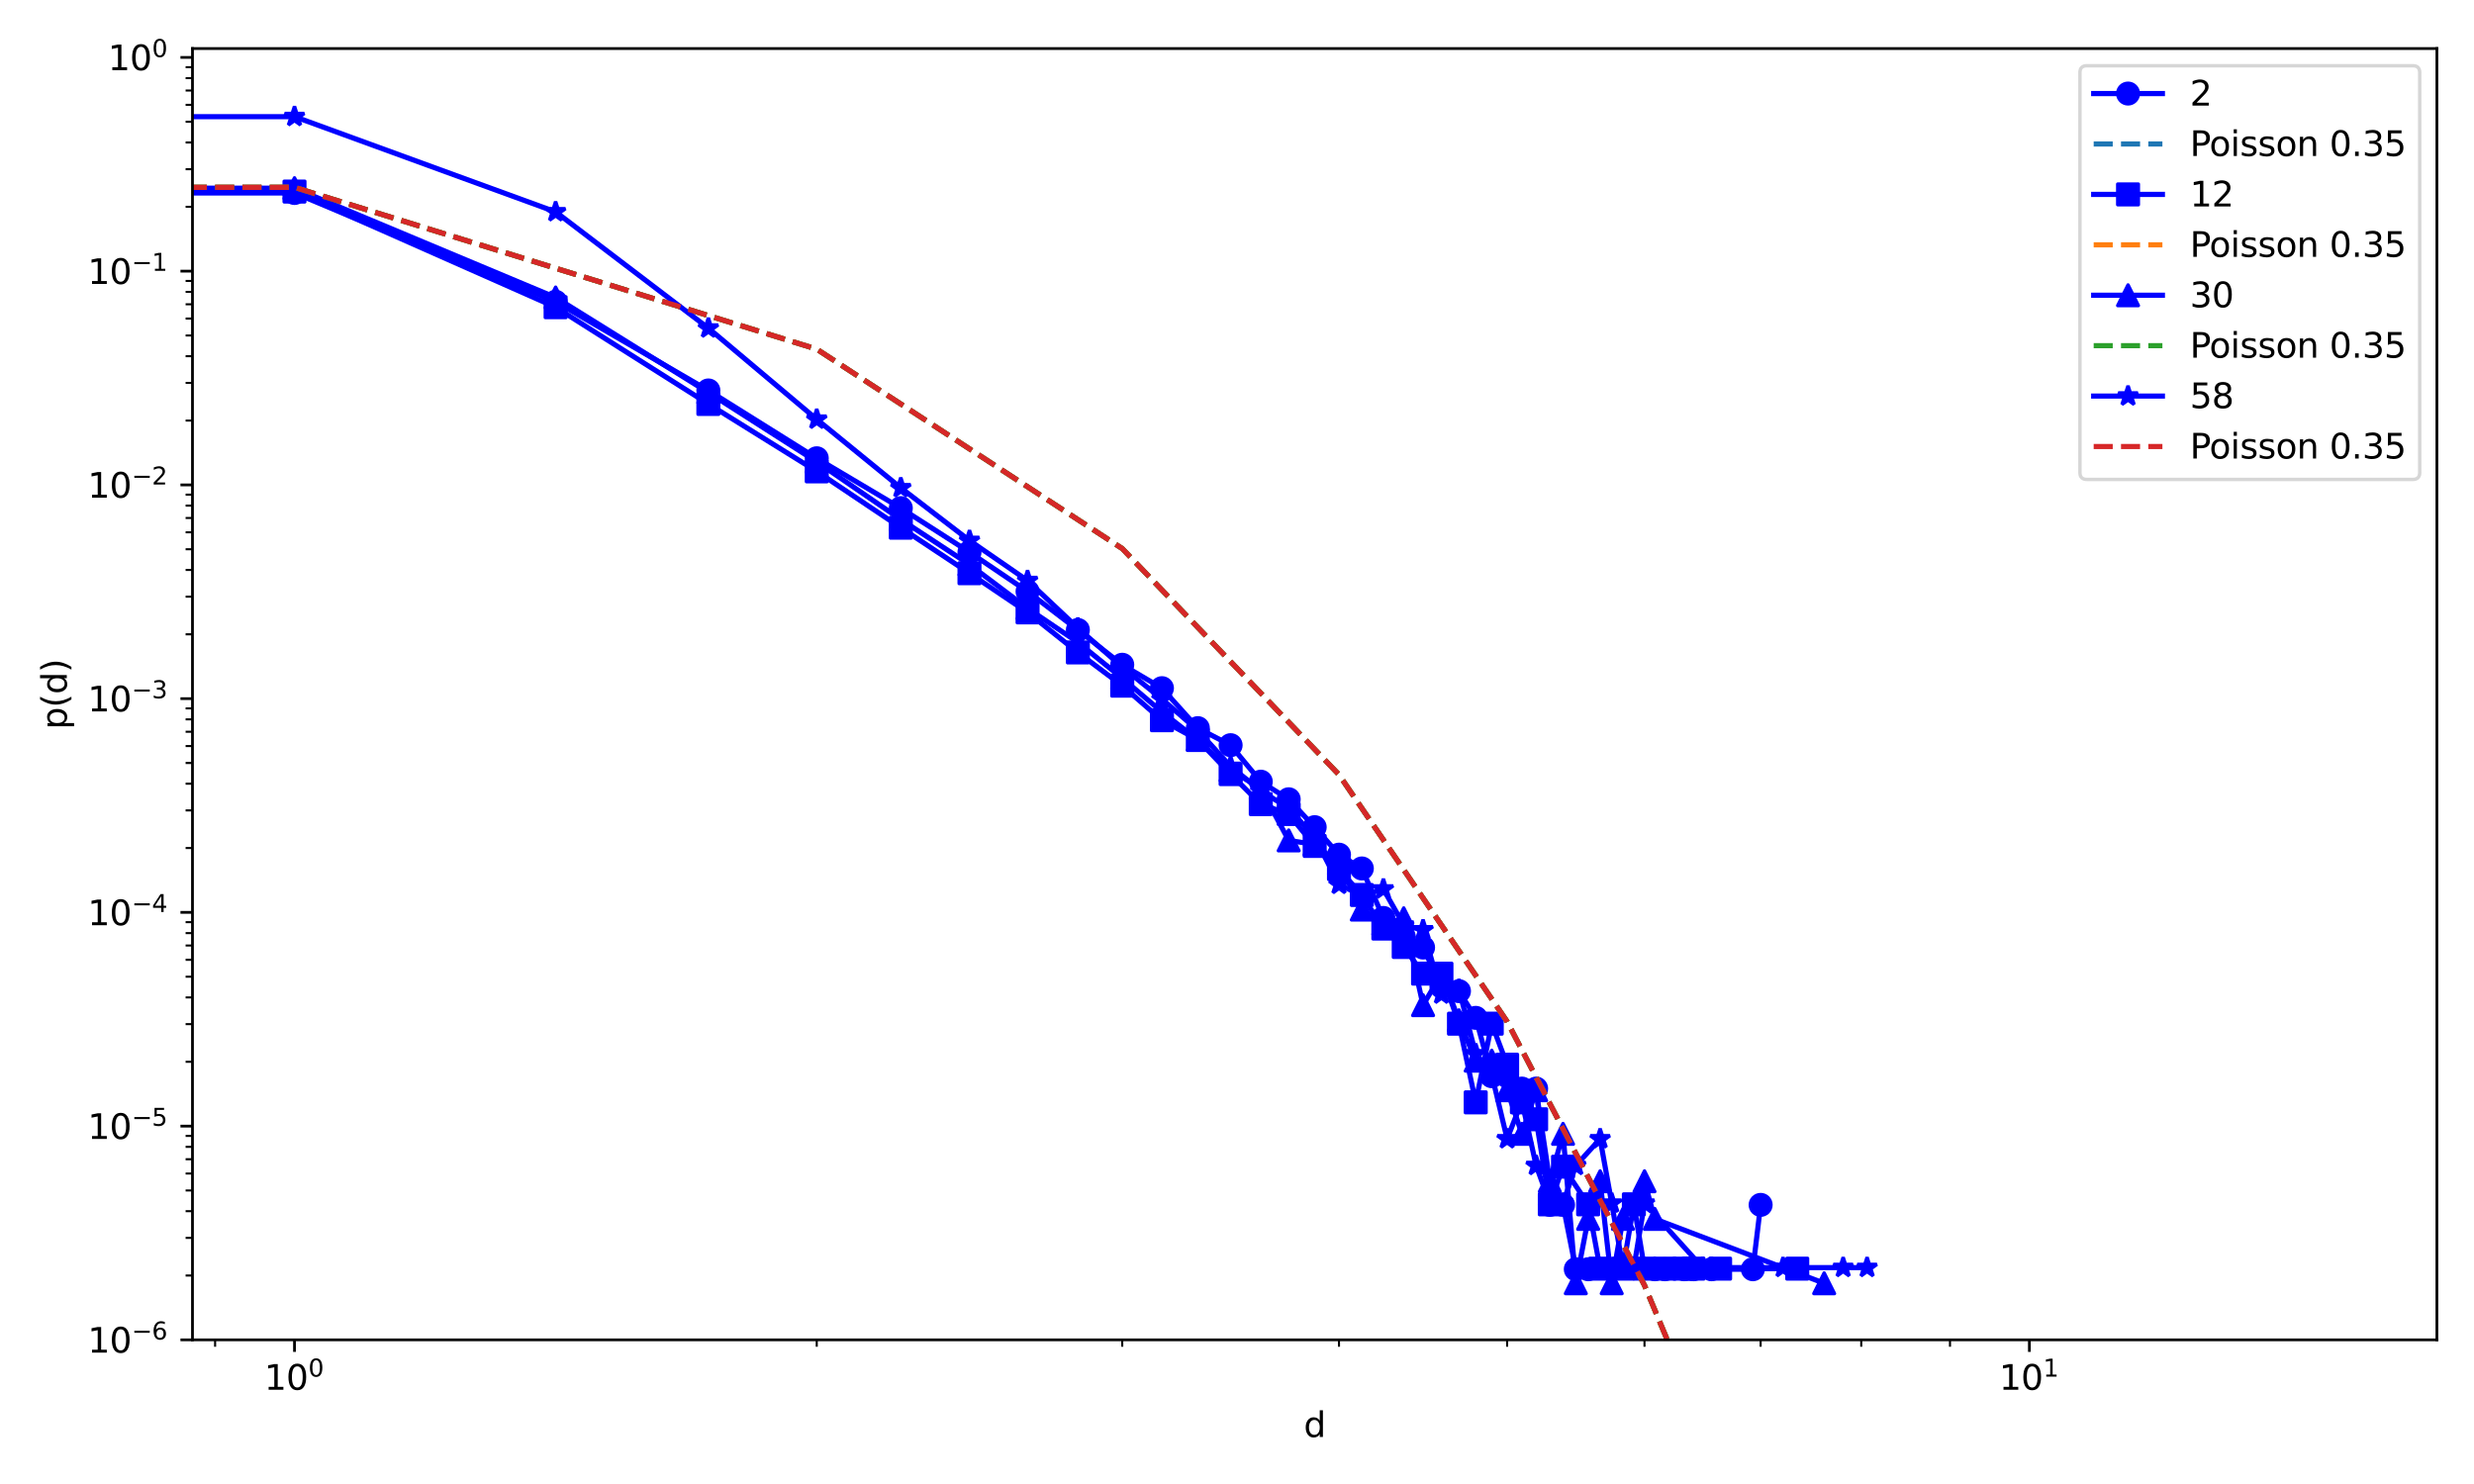 <?xml version="1.0" encoding="utf-8" standalone="no"?>
<!DOCTYPE svg PUBLIC "-//W3C//DTD SVG 1.1//EN"
  "http://www.w3.org/Graphics/SVG/1.1/DTD/svg11.dtd">
<svg xmlns:xlink="http://www.w3.org/1999/xlink" width="720pt" height="432pt" viewBox="0 0 720 432" xmlns="http://www.w3.org/2000/svg" version="1.1">
 <defs>
  <style type="text/css">*{stroke-linejoin: round; stroke-linecap: butt}</style>
 </defs>
 <g id="figure_1">
  <g id="patch_1">
   <path d="M 0 432 
L 720 432 
L 720 0 
L 0 0 
z
" style="fill: #ffffff"/>
  </g>
  <g id="axes_1">
   <g id="patch_2">
    <path d="M 56.015 390.04 
L 709.2 390.04 
L 709.2 14.137 
L 56.015 14.137 
z
" style="fill: #ffffff"/>
   </g>
   <g id="matplotlib.axis_1">
    <g id="xtick_1">
     <g id="line2d_1">
      <defs>
       <path id="m34faca659c" d="M 0 0 
L 0 3.5 
" style="stroke: #000000; stroke-width: 0.8"/>
      </defs>
      <g>
       <use xlink:href="#m34faca659c" x="85.706" y="390.04" style="stroke: #000000; stroke-width: 0.8"/>
      </g>
     </g>
     <g id="text_1">
      <!-- $\mathdefault{10^{0}}$ -->
      <g transform="translate(76.906 404.638)scale(0.1 -0.1)">
       <defs>
        <path id="DejaVuSans-31" d="M 794 531 
L 1825 531 
L 1825 4091 
L 703 3866 
L 703 4441 
L 1819 4666 
L 2450 4666 
L 2450 531 
L 3481 531 
L 3481 0 
L 794 0 
L 794 531 
z
" transform="scale(0.016)"/>
        <path id="DejaVuSans-30" d="M 2034 4250 
Q 1547 4250 1301 3770 
Q 1056 3291 1056 2328 
Q 1056 1369 1301 889 
Q 1547 409 2034 409 
Q 2525 409 2770 889 
Q 3016 1369 3016 2328 
Q 3016 3291 2770 3770 
Q 2525 4250 2034 4250 
z
M 2034 4750 
Q 2819 4750 3233 4129 
Q 3647 3509 3647 2328 
Q 3647 1150 3233 529 
Q 2819 -91 2034 -91 
Q 1250 -91 836 529 
Q 422 1150 422 2328 
Q 422 3509 836 4129 
Q 1250 4750 2034 4750 
z
" transform="scale(0.016)"/>
       </defs>
       <use xlink:href="#DejaVuSans-31" transform="translate(0 0.766)"/>
       <use xlink:href="#DejaVuSans-30" transform="translate(63.623 0.766)"/>
       <use xlink:href="#DejaVuSans-30" transform="translate(128.203 39.047)scale(0.7)"/>
      </g>
     </g>
    </g>
    <g id="xtick_2">
     <g id="line2d_2">
      <g>
       <use xlink:href="#m34faca659c" x="590.602" y="390.04" style="stroke: #000000; stroke-width: 0.8"/>
      </g>
     </g>
     <g id="text_2">
      <!-- $\mathdefault{10^{1}}$ -->
      <g transform="translate(581.802 404.638)scale(0.1 -0.1)">
       <use xlink:href="#DejaVuSans-31" transform="translate(0 0.684)"/>
       <use xlink:href="#DejaVuSans-30" transform="translate(63.623 0.684)"/>
       <use xlink:href="#DejaVuSans-31" transform="translate(128.203 38.966)scale(0.7)"/>
      </g>
     </g>
    </g>
    <g id="xtick_3">
     <g id="line2d_3">
      <defs>
       <path id="m09b67bbd13" d="M 0 0 
L 0 2 
" style="stroke: #000000; stroke-width: 0.6"/>
      </defs>
      <g>
       <use xlink:href="#m09b67bbd13" x="62.603" y="390.04" style="stroke: #000000; stroke-width: 0.6"/>
      </g>
     </g>
    </g>
    <g id="xtick_4">
     <g id="line2d_4">
      <g>
       <use xlink:href="#m09b67bbd13" x="237.695" y="390.04" style="stroke: #000000; stroke-width: 0.6"/>
      </g>
     </g>
    </g>
    <g id="xtick_5">
     <g id="line2d_5">
      <g>
       <use xlink:href="#m09b67bbd13" x="326.602" y="390.04" style="stroke: #000000; stroke-width: 0.6"/>
      </g>
     </g>
    </g>
    <g id="xtick_6">
     <g id="line2d_6">
      <g>
       <use xlink:href="#m09b67bbd13" x="389.683" y="390.04" style="stroke: #000000; stroke-width: 0.6"/>
      </g>
     </g>
    </g>
    <g id="xtick_7">
     <g id="line2d_7">
      <g>
       <use xlink:href="#m09b67bbd13" x="438.613" y="390.04" style="stroke: #000000; stroke-width: 0.6"/>
      </g>
     </g>
    </g>
    <g id="xtick_8">
     <g id="line2d_8">
      <g>
       <use xlink:href="#m09b67bbd13" x="478.591" y="390.04" style="stroke: #000000; stroke-width: 0.6"/>
      </g>
     </g>
    </g>
    <g id="xtick_9">
     <g id="line2d_9">
      <g>
       <use xlink:href="#m09b67bbd13" x="512.393" y="390.04" style="stroke: #000000; stroke-width: 0.6"/>
      </g>
     </g>
    </g>
    <g id="xtick_10">
     <g id="line2d_10">
      <g>
       <use xlink:href="#m09b67bbd13" x="541.672" y="390.04" style="stroke: #000000; stroke-width: 0.6"/>
      </g>
     </g>
    </g>
    <g id="xtick_11">
     <g id="line2d_11">
      <g>
       <use xlink:href="#m09b67bbd13" x="567.499" y="390.04" style="stroke: #000000; stroke-width: 0.6"/>
      </g>
     </g>
    </g>
    <g id="text_3">
     <!-- d -->
     <g transform="translate(379.433 418.317)scale(0.1 -0.1)">
      <defs>
       <path id="DejaVuSans-64" d="M 2906 2969 
L 2906 4863 
L 3481 4863 
L 3481 0 
L 2906 0 
L 2906 525 
Q 2725 213 2448 61 
Q 2172 -91 1784 -91 
Q 1150 -91 751 415 
Q 353 922 353 1747 
Q 353 2572 751 3078 
Q 1150 3584 1784 3584 
Q 2172 3584 2448 3432 
Q 2725 3281 2906 2969 
z
M 947 1747 
Q 947 1113 1208 752 
Q 1469 391 1925 391 
Q 2381 391 2643 752 
Q 2906 1113 2906 1747 
Q 2906 2381 2643 2742 
Q 2381 3103 1925 3103 
Q 1469 3103 1208 2742 
Q 947 2381 947 1747 
z
" transform="scale(0.016)"/>
      </defs>
      <use xlink:href="#DejaVuSans-64"/>
     </g>
    </g>
   </g>
   <g id="matplotlib.axis_2">
    <g id="ytick_1">
     <g id="line2d_12">
      <defs>
       <path id="m6b1a2dc8bc" d="M 0 0 
L -3.5 0 
" style="stroke: #000000; stroke-width: 0.8"/>
      </defs>
      <g>
       <use xlink:href="#m6b1a2dc8bc" x="56.015" y="390.04" style="stroke: #000000; stroke-width: 0.8"/>
      </g>
     </g>
     <g id="text_4">
      <!-- $\mathdefault{10^{-6}}$ -->
      <g transform="translate(25.515 393.839)scale(0.1 -0.1)">
       <defs>
        <path id="DejaVuSans-2212" d="M 678 2272 
L 4684 2272 
L 4684 1741 
L 678 1741 
L 678 2272 
z
" transform="scale(0.016)"/>
        <path id="DejaVuSans-36" d="M 2113 2584 
Q 1688 2584 1439 2293 
Q 1191 2003 1191 1497 
Q 1191 994 1439 701 
Q 1688 409 2113 409 
Q 2538 409 2786 701 
Q 3034 994 3034 1497 
Q 3034 2003 2786 2293 
Q 2538 2584 2113 2584 
z
M 3366 4563 
L 3366 3988 
Q 3128 4100 2886 4159 
Q 2644 4219 2406 4219 
Q 1781 4219 1451 3797 
Q 1122 3375 1075 2522 
Q 1259 2794 1537 2939 
Q 1816 3084 2150 3084 
Q 2853 3084 3261 2657 
Q 3669 2231 3669 1497 
Q 3669 778 3244 343 
Q 2819 -91 2113 -91 
Q 1303 -91 875 529 
Q 447 1150 447 2328 
Q 447 3434 972 4092 
Q 1497 4750 2381 4750 
Q 2619 4750 2861 4703 
Q 3103 4656 3366 4563 
z
" transform="scale(0.016)"/>
       </defs>
       <use xlink:href="#DejaVuSans-31" transform="translate(0 0.766)"/>
       <use xlink:href="#DejaVuSans-30" transform="translate(63.623 0.766)"/>
       <use xlink:href="#DejaVuSans-2212" transform="translate(128.203 39.047)scale(0.7)"/>
       <use xlink:href="#DejaVuSans-36" transform="translate(186.855 39.047)scale(0.7)"/>
      </g>
     </g>
    </g>
    <g id="ytick_2">
     <g id="line2d_13">
      <g>
       <use xlink:href="#m6b1a2dc8bc" x="56.015" y="327.819" style="stroke: #000000; stroke-width: 0.8"/>
      </g>
     </g>
     <g id="text_5">
      <!-- $\mathdefault{10^{-5}}$ -->
      <g transform="translate(25.515 331.618)scale(0.1 -0.1)">
       <defs>
        <path id="DejaVuSans-35" d="M 691 4666 
L 3169 4666 
L 3169 4134 
L 1269 4134 
L 1269 2991 
Q 1406 3038 1543 3061 
Q 1681 3084 1819 3084 
Q 2600 3084 3056 2656 
Q 3513 2228 3513 1497 
Q 3513 744 3044 326 
Q 2575 -91 1722 -91 
Q 1428 -91 1123 -41 
Q 819 9 494 109 
L 494 744 
Q 775 591 1075 516 
Q 1375 441 1709 441 
Q 2250 441 2565 725 
Q 2881 1009 2881 1497 
Q 2881 1984 2565 2268 
Q 2250 2553 1709 2553 
Q 1456 2553 1204 2497 
Q 953 2441 691 2322 
L 691 4666 
z
" transform="scale(0.016)"/>
       </defs>
       <use xlink:href="#DejaVuSans-31" transform="translate(0 0.684)"/>
       <use xlink:href="#DejaVuSans-30" transform="translate(63.623 0.684)"/>
       <use xlink:href="#DejaVuSans-2212" transform="translate(128.203 38.966)scale(0.7)"/>
       <use xlink:href="#DejaVuSans-35" transform="translate(186.855 38.966)scale(0.7)"/>
      </g>
     </g>
    </g>
    <g id="ytick_3">
     <g id="line2d_14">
      <g>
       <use xlink:href="#m6b1a2dc8bc" x="56.015" y="265.597" style="stroke: #000000; stroke-width: 0.8"/>
      </g>
     </g>
     <g id="text_6">
      <!-- $\mathdefault{10^{-4}}$ -->
      <g transform="translate(25.515 269.397)scale(0.1 -0.1)">
       <defs>
        <path id="DejaVuSans-34" d="M 2419 4116 
L 825 1625 
L 2419 1625 
L 2419 4116 
z
M 2253 4666 
L 3047 4666 
L 3047 1625 
L 3713 1625 
L 3713 1100 
L 3047 1100 
L 3047 0 
L 2419 0 
L 2419 1100 
L 313 1100 
L 313 1709 
L 2253 4666 
z
" transform="scale(0.016)"/>
       </defs>
       <use xlink:href="#DejaVuSans-31" transform="translate(0 0.684)"/>
       <use xlink:href="#DejaVuSans-30" transform="translate(63.623 0.684)"/>
       <use xlink:href="#DejaVuSans-2212" transform="translate(128.203 38.966)scale(0.7)"/>
       <use xlink:href="#DejaVuSans-34" transform="translate(186.855 38.966)scale(0.7)"/>
      </g>
     </g>
    </g>
    <g id="ytick_4">
     <g id="line2d_15">
      <g>
       <use xlink:href="#m6b1a2dc8bc" x="56.015" y="203.376" style="stroke: #000000; stroke-width: 0.8"/>
      </g>
     </g>
     <g id="text_7">
      <!-- $\mathdefault{10^{-3}}$ -->
      <g transform="translate(25.515 207.175)scale(0.1 -0.1)">
       <defs>
        <path id="DejaVuSans-33" d="M 2597 2516 
Q 3050 2419 3304 2112 
Q 3559 1806 3559 1356 
Q 3559 666 3084 287 
Q 2609 -91 1734 -91 
Q 1441 -91 1130 -33 
Q 819 25 488 141 
L 488 750 
Q 750 597 1062 519 
Q 1375 441 1716 441 
Q 2309 441 2620 675 
Q 2931 909 2931 1356 
Q 2931 1769 2642 2001 
Q 2353 2234 1838 2234 
L 1294 2234 
L 1294 2753 
L 1863 2753 
Q 2328 2753 2575 2939 
Q 2822 3125 2822 3475 
Q 2822 3834 2567 4026 
Q 2313 4219 1838 4219 
Q 1578 4219 1281 4162 
Q 984 4106 628 3988 
L 628 4550 
Q 988 4650 1302 4700 
Q 1616 4750 1894 4750 
Q 2613 4750 3031 4423 
Q 3450 4097 3450 3541 
Q 3450 3153 3228 2886 
Q 3006 2619 2597 2516 
z
" transform="scale(0.016)"/>
       </defs>
       <use xlink:href="#DejaVuSans-31" transform="translate(0 0.766)"/>
       <use xlink:href="#DejaVuSans-30" transform="translate(63.623 0.766)"/>
       <use xlink:href="#DejaVuSans-2212" transform="translate(128.203 39.047)scale(0.7)"/>
       <use xlink:href="#DejaVuSans-33" transform="translate(186.855 39.047)scale(0.7)"/>
      </g>
     </g>
    </g>
    <g id="ytick_5">
     <g id="line2d_16">
      <g>
       <use xlink:href="#m6b1a2dc8bc" x="56.015" y="141.155" style="stroke: #000000; stroke-width: 0.8"/>
      </g>
     </g>
     <g id="text_8">
      <!-- $\mathdefault{10^{-2}}$ -->
      <g transform="translate(25.515 144.954)scale(0.1 -0.1)">
       <defs>
        <path id="DejaVuSans-32" d="M 1228 531 
L 3431 531 
L 3431 0 
L 469 0 
L 469 531 
Q 828 903 1448 1529 
Q 2069 2156 2228 2338 
Q 2531 2678 2651 2914 
Q 2772 3150 2772 3378 
Q 2772 3750 2511 3984 
Q 2250 4219 1831 4219 
Q 1534 4219 1204 4116 
Q 875 4013 500 3803 
L 500 4441 
Q 881 4594 1212 4672 
Q 1544 4750 1819 4750 
Q 2544 4750 2975 4387 
Q 3406 4025 3406 3419 
Q 3406 3131 3298 2873 
Q 3191 2616 2906 2266 
Q 2828 2175 2409 1742 
Q 1991 1309 1228 531 
z
" transform="scale(0.016)"/>
       </defs>
       <use xlink:href="#DejaVuSans-31" transform="translate(0 0.766)"/>
       <use xlink:href="#DejaVuSans-30" transform="translate(63.623 0.766)"/>
       <use xlink:href="#DejaVuSans-2212" transform="translate(128.203 39.047)scale(0.7)"/>
       <use xlink:href="#DejaVuSans-32" transform="translate(186.855 39.047)scale(0.7)"/>
      </g>
     </g>
    </g>
    <g id="ytick_6">
     <g id="line2d_17">
      <g>
       <use xlink:href="#m6b1a2dc8bc" x="56.015" y="78.934" style="stroke: #000000; stroke-width: 0.8"/>
      </g>
     </g>
     <g id="text_9">
      <!-- $\mathdefault{10^{-1}}$ -->
      <g transform="translate(25.515 82.733)scale(0.1 -0.1)">
       <use xlink:href="#DejaVuSans-31" transform="translate(0 0.684)"/>
       <use xlink:href="#DejaVuSans-30" transform="translate(63.623 0.684)"/>
       <use xlink:href="#DejaVuSans-2212" transform="translate(128.203 38.966)scale(0.7)"/>
       <use xlink:href="#DejaVuSans-31" transform="translate(186.855 38.966)scale(0.7)"/>
      </g>
     </g>
    </g>
    <g id="ytick_7">
     <g id="line2d_18">
      <g>
       <use xlink:href="#m6b1a2dc8bc" x="56.015" y="16.712" style="stroke: #000000; stroke-width: 0.8"/>
      </g>
     </g>
     <g id="text_10">
      <!-- $\mathdefault{10^{0}}$ -->
      <g transform="translate(31.415 20.512)scale(0.1 -0.1)">
       <use xlink:href="#DejaVuSans-31" transform="translate(0 0.766)"/>
       <use xlink:href="#DejaVuSans-30" transform="translate(63.623 0.766)"/>
       <use xlink:href="#DejaVuSans-30" transform="translate(128.203 39.047)scale(0.7)"/>
      </g>
     </g>
    </g>
    <g id="ytick_8">
     <g id="line2d_19">
      <defs>
       <path id="m912150c0f3" d="M 0 0 
L -2 0 
" style="stroke: #000000; stroke-width: 0.6"/>
      </defs>
      <g>
       <use xlink:href="#m912150c0f3" x="56.015" y="371.31" style="stroke: #000000; stroke-width: 0.6"/>
      </g>
     </g>
    </g>
    <g id="ytick_9">
     <g id="line2d_20">
      <g>
       <use xlink:href="#m912150c0f3" x="56.015" y="360.353" style="stroke: #000000; stroke-width: 0.6"/>
      </g>
     </g>
    </g>
    <g id="ytick_10">
     <g id="line2d_21">
      <g>
       <use xlink:href="#m912150c0f3" x="56.015" y="352.579" style="stroke: #000000; stroke-width: 0.6"/>
      </g>
     </g>
    </g>
    <g id="ytick_11">
     <g id="line2d_22">
      <g>
       <use xlink:href="#m912150c0f3" x="56.015" y="346.549" style="stroke: #000000; stroke-width: 0.6"/>
      </g>
     </g>
    </g>
    <g id="ytick_12">
     <g id="line2d_23">
      <g>
       <use xlink:href="#m912150c0f3" x="56.015" y="341.622" style="stroke: #000000; stroke-width: 0.6"/>
      </g>
     </g>
    </g>
    <g id="ytick_13">
     <g id="line2d_24">
      <g>
       <use xlink:href="#m912150c0f3" x="56.015" y="337.457" style="stroke: #000000; stroke-width: 0.6"/>
      </g>
     </g>
    </g>
    <g id="ytick_14">
     <g id="line2d_25">
      <g>
       <use xlink:href="#m912150c0f3" x="56.015" y="333.849" style="stroke: #000000; stroke-width: 0.6"/>
      </g>
     </g>
    </g>
    <g id="ytick_15">
     <g id="line2d_26">
      <g>
       <use xlink:href="#m912150c0f3" x="56.015" y="330.666" style="stroke: #000000; stroke-width: 0.6"/>
      </g>
     </g>
    </g>
    <g id="ytick_16">
     <g id="line2d_27">
      <g>
       <use xlink:href="#m912150c0f3" x="56.015" y="309.088" style="stroke: #000000; stroke-width: 0.6"/>
      </g>
     </g>
    </g>
    <g id="ytick_17">
     <g id="line2d_28">
      <g>
       <use xlink:href="#m912150c0f3" x="56.015" y="298.132" style="stroke: #000000; stroke-width: 0.6"/>
      </g>
     </g>
    </g>
    <g id="ytick_18">
     <g id="line2d_29">
      <g>
       <use xlink:href="#m912150c0f3" x="56.015" y="290.358" style="stroke: #000000; stroke-width: 0.6"/>
      </g>
     </g>
    </g>
    <g id="ytick_19">
     <g id="line2d_30">
      <g>
       <use xlink:href="#m912150c0f3" x="56.015" y="284.328" style="stroke: #000000; stroke-width: 0.6"/>
      </g>
     </g>
    </g>
    <g id="ytick_20">
     <g id="line2d_31">
      <g>
       <use xlink:href="#m912150c0f3" x="56.015" y="279.401" style="stroke: #000000; stroke-width: 0.6"/>
      </g>
     </g>
    </g>
    <g id="ytick_21">
     <g id="line2d_32">
      <g>
       <use xlink:href="#m912150c0f3" x="56.015" y="275.236" style="stroke: #000000; stroke-width: 0.6"/>
      </g>
     </g>
    </g>
    <g id="ytick_22">
     <g id="line2d_33">
      <g>
       <use xlink:href="#m912150c0f3" x="56.015" y="271.627" style="stroke: #000000; stroke-width: 0.6"/>
      </g>
     </g>
    </g>
    <g id="ytick_23">
     <g id="line2d_34">
      <g>
       <use xlink:href="#m912150c0f3" x="56.015" y="268.445" style="stroke: #000000; stroke-width: 0.6"/>
      </g>
     </g>
    </g>
    <g id="ytick_24">
     <g id="line2d_35">
      <g>
       <use xlink:href="#m912150c0f3" x="56.015" y="246.867" style="stroke: #000000; stroke-width: 0.6"/>
      </g>
     </g>
    </g>
    <g id="ytick_25">
     <g id="line2d_36">
      <g>
       <use xlink:href="#m912150c0f3" x="56.015" y="235.91" style="stroke: #000000; stroke-width: 0.6"/>
      </g>
     </g>
    </g>
    <g id="ytick_26">
     <g id="line2d_37">
      <g>
       <use xlink:href="#m912150c0f3" x="56.015" y="228.137" style="stroke: #000000; stroke-width: 0.6"/>
      </g>
     </g>
    </g>
    <g id="ytick_27">
     <g id="line2d_38">
      <g>
       <use xlink:href="#m912150c0f3" x="56.015" y="222.107" style="stroke: #000000; stroke-width: 0.6"/>
      </g>
     </g>
    </g>
    <g id="ytick_28">
     <g id="line2d_39">
      <g>
       <use xlink:href="#m912150c0f3" x="56.015" y="217.18" style="stroke: #000000; stroke-width: 0.6"/>
      </g>
     </g>
    </g>
    <g id="ytick_29">
     <g id="line2d_40">
      <g>
       <use xlink:href="#m912150c0f3" x="56.015" y="213.014" style="stroke: #000000; stroke-width: 0.6"/>
      </g>
     </g>
    </g>
    <g id="ytick_30">
     <g id="line2d_41">
      <g>
       <use xlink:href="#m912150c0f3" x="56.015" y="209.406" style="stroke: #000000; stroke-width: 0.6"/>
      </g>
     </g>
    </g>
    <g id="ytick_31">
     <g id="line2d_42">
      <g>
       <use xlink:href="#m912150c0f3" x="56.015" y="206.223" style="stroke: #000000; stroke-width: 0.6"/>
      </g>
     </g>
    </g>
    <g id="ytick_32">
     <g id="line2d_43">
      <g>
       <use xlink:href="#m912150c0f3" x="56.015" y="184.646" style="stroke: #000000; stroke-width: 0.6"/>
      </g>
     </g>
    </g>
    <g id="ytick_33">
     <g id="line2d_44">
      <g>
       <use xlink:href="#m912150c0f3" x="56.015" y="173.689" style="stroke: #000000; stroke-width: 0.6"/>
      </g>
     </g>
    </g>
    <g id="ytick_34">
     <g id="line2d_45">
      <g>
       <use xlink:href="#m912150c0f3" x="56.015" y="165.915" style="stroke: #000000; stroke-width: 0.6"/>
      </g>
     </g>
    </g>
    <g id="ytick_35">
     <g id="line2d_46">
      <g>
       <use xlink:href="#m912150c0f3" x="56.015" y="159.885" style="stroke: #000000; stroke-width: 0.6"/>
      </g>
     </g>
    </g>
    <g id="ytick_36">
     <g id="line2d_47">
      <g>
       <use xlink:href="#m912150c0f3" x="56.015" y="154.959" style="stroke: #000000; stroke-width: 0.6"/>
      </g>
     </g>
    </g>
    <g id="ytick_37">
     <g id="line2d_48">
      <g>
       <use xlink:href="#m912150c0f3" x="56.015" y="150.793" style="stroke: #000000; stroke-width: 0.6"/>
      </g>
     </g>
    </g>
    <g id="ytick_38">
     <g id="line2d_49">
      <g>
       <use xlink:href="#m912150c0f3" x="56.015" y="147.185" style="stroke: #000000; stroke-width: 0.6"/>
      </g>
     </g>
    </g>
    <g id="ytick_39">
     <g id="line2d_50">
      <g>
       <use xlink:href="#m912150c0f3" x="56.015" y="144.002" style="stroke: #000000; stroke-width: 0.6"/>
      </g>
     </g>
    </g>
    <g id="ytick_40">
     <g id="line2d_51">
      <g>
       <use xlink:href="#m912150c0f3" x="56.015" y="122.424" style="stroke: #000000; stroke-width: 0.6"/>
      </g>
     </g>
    </g>
    <g id="ytick_41">
     <g id="line2d_52">
      <g>
       <use xlink:href="#m912150c0f3" x="56.015" y="111.468" style="stroke: #000000; stroke-width: 0.6"/>
      </g>
     </g>
    </g>
    <g id="ytick_42">
     <g id="line2d_53">
      <g>
       <use xlink:href="#m912150c0f3" x="56.015" y="103.694" style="stroke: #000000; stroke-width: 0.6"/>
      </g>
     </g>
    </g>
    <g id="ytick_43">
     <g id="line2d_54">
      <g>
       <use xlink:href="#m912150c0f3" x="56.015" y="97.664" style="stroke: #000000; stroke-width: 0.6"/>
      </g>
     </g>
    </g>
    <g id="ytick_44">
     <g id="line2d_55">
      <g>
       <use xlink:href="#m912150c0f3" x="56.015" y="92.737" style="stroke: #000000; stroke-width: 0.6"/>
      </g>
     </g>
    </g>
    <g id="ytick_45">
     <g id="line2d_56">
      <g>
       <use xlink:href="#m912150c0f3" x="56.015" y="88.572" style="stroke: #000000; stroke-width: 0.6"/>
      </g>
     </g>
    </g>
    <g id="ytick_46">
     <g id="line2d_57">
      <g>
       <use xlink:href="#m912150c0f3" x="56.015" y="84.964" style="stroke: #000000; stroke-width: 0.6"/>
      </g>
     </g>
    </g>
    <g id="ytick_47">
     <g id="line2d_58">
      <g>
       <use xlink:href="#m912150c0f3" x="56.015" y="81.781" style="stroke: #000000; stroke-width: 0.6"/>
      </g>
     </g>
    </g>
    <g id="ytick_48">
     <g id="line2d_59">
      <g>
       <use xlink:href="#m912150c0f3" x="56.015" y="60.203" style="stroke: #000000; stroke-width: 0.6"/>
      </g>
     </g>
    </g>
    <g id="ytick_49">
     <g id="line2d_60">
      <g>
       <use xlink:href="#m912150c0f3" x="56.015" y="49.247" style="stroke: #000000; stroke-width: 0.6"/>
      </g>
     </g>
    </g>
    <g id="ytick_50">
     <g id="line2d_61">
      <g>
       <use xlink:href="#m912150c0f3" x="56.015" y="41.473" style="stroke: #000000; stroke-width: 0.6"/>
      </g>
     </g>
    </g>
    <g id="ytick_51">
     <g id="line2d_62">
      <g>
       <use xlink:href="#m912150c0f3" x="56.015" y="35.443" style="stroke: #000000; stroke-width: 0.6"/>
      </g>
     </g>
    </g>
    <g id="ytick_52">
     <g id="line2d_63">
      <g>
       <use xlink:href="#m912150c0f3" x="56.015" y="30.516" style="stroke: #000000; stroke-width: 0.6"/>
      </g>
     </g>
    </g>
    <g id="ytick_53">
     <g id="line2d_64">
      <g>
       <use xlink:href="#m912150c0f3" x="56.015" y="26.351" style="stroke: #000000; stroke-width: 0.6"/>
      </g>
     </g>
    </g>
    <g id="ytick_54">
     <g id="line2d_65">
      <g>
       <use xlink:href="#m912150c0f3" x="56.015" y="22.742" style="stroke: #000000; stroke-width: 0.6"/>
      </g>
     </g>
    </g>
    <g id="ytick_55">
     <g id="line2d_66">
      <g>
       <use xlink:href="#m912150c0f3" x="56.015" y="19.56" style="stroke: #000000; stroke-width: 0.6"/>
      </g>
     </g>
    </g>
    <g id="text_11">
     <!-- p(d) -->
     <g transform="translate(19.436 212.338)rotate(-90)scale(0.1 -0.1)">
      <defs>
       <path id="DejaVuSans-70" d="M 1159 525 
L 1159 -1331 
L 581 -1331 
L 581 3500 
L 1159 3500 
L 1159 2969 
Q 1341 3281 1617 3432 
Q 1894 3584 2278 3584 
Q 2916 3584 3314 3078 
Q 3713 2572 3713 1747 
Q 3713 922 3314 415 
Q 2916 -91 2278 -91 
Q 1894 -91 1617 61 
Q 1341 213 1159 525 
z
M 3116 1747 
Q 3116 2381 2855 2742 
Q 2594 3103 2138 3103 
Q 1681 3103 1420 2742 
Q 1159 2381 1159 1747 
Q 1159 1113 1420 752 
Q 1681 391 2138 391 
Q 2594 391 2855 752 
Q 3116 1113 3116 1747 
z
" transform="scale(0.016)"/>
       <path id="DejaVuSans-28" d="M 1984 4856 
Q 1566 4138 1362 3434 
Q 1159 2731 1159 2009 
Q 1159 1288 1364 580 
Q 1569 -128 1984 -844 
L 1484 -844 
Q 1016 -109 783 600 
Q 550 1309 550 2009 
Q 550 2706 781 3412 
Q 1013 4119 1484 4856 
L 1984 4856 
z
" transform="scale(0.016)"/>
       <path id="DejaVuSans-29" d="M 513 4856 
L 1013 4856 
Q 1481 4119 1714 3412 
Q 1947 2706 1947 2009 
Q 1947 1309 1714 600 
Q 1481 -109 1013 -844 
L 513 -844 
Q 928 -128 1133 580 
Q 1338 1288 1338 2009 
Q 1338 2731 1133 3434 
Q 928 4138 513 4856 
z
" transform="scale(0.016)"/>
      </defs>
      <use xlink:href="#DejaVuSans-70"/>
      <use xlink:href="#DejaVuSans-28" x="63.477"/>
      <use xlink:href="#DejaVuSans-64" x="102.49"/>
      <use xlink:href="#DejaVuSans-29" x="165.967"/>
     </g>
    </g>
   </g>
   <g id="line2d_67">
    <path d="M -1 56.174 
L 85.706 56.179 
L 161.7 87.843 
L 206.154 113.665 
L 237.695 133.408 
L 262.159 147.918 
L 282.148 160.747 
L 299.049 172.185 
L 313.689 183.389 
L 326.602 193.517 
L 338.154 200.331 
L 348.603 211.968 
L 358.143 216.926 
L 366.919 227.551 
L 375.044 232.676 
L 382.608 240.794 
L 389.683 248.8 
L 396.33 252.811 
L 402.597 267.222 
L 408.525 272.644 
L 414.148 275.827 
L 419.497 287.209 
L 424.598 288.528 
L 429.471 296.302 
L 434.137 313.288 
L 438.613 313.288 
L 442.913 316.897 
L 447.051 316.897 
L 451.038 350.749 
L 454.885 350.749 
L 458.602 369.48 
L 462.197 369.48 
L 481.595 369.48 
L 484.519 369.48 
L 490.143 369.48 
L 492.85 369.48 
L 498.072 369.48 
L 510.132 369.48 
L 512.393 350.749 
" clip-path="url(#p5ed4d55d48)" style="fill: none; stroke: #0000ff; stroke-width: 1.5; stroke-linecap: square"/>
    <defs>
     <path id="m801ed404c0" d="M 0 3 
C 0.796 3 1.559 2.684 2.121 2.121 
C 2.684 1.559 3 0.796 3 0 
C 3 -0.796 2.684 -1.559 2.121 -2.121 
C 1.559 -2.684 0.796 -3 0 -3 
C -0.796 -3 -1.559 -2.684 -2.121 -2.121 
C -2.684 -1.559 -3 -0.796 -3 0 
C -3 0.796 -2.684 1.559 -2.121 2.121 
C -1.559 2.684 -0.796 3 0 3 
z
" style="stroke: #0000ff"/>
    </defs>
    <g clip-path="url(#p5ed4d55d48)">
     <use xlink:href="#m801ed404c0" x="-1" y="56.174" style="fill: #0000ff; stroke: #0000ff"/>
     <use xlink:href="#m801ed404c0" x="85.706" y="56.179" style="fill: #0000ff; stroke: #0000ff"/>
     <use xlink:href="#m801ed404c0" x="161.7" y="87.843" style="fill: #0000ff; stroke: #0000ff"/>
     <use xlink:href="#m801ed404c0" x="206.154" y="113.665" style="fill: #0000ff; stroke: #0000ff"/>
     <use xlink:href="#m801ed404c0" x="237.695" y="133.408" style="fill: #0000ff; stroke: #0000ff"/>
     <use xlink:href="#m801ed404c0" x="262.159" y="147.918" style="fill: #0000ff; stroke: #0000ff"/>
     <use xlink:href="#m801ed404c0" x="282.148" y="160.747" style="fill: #0000ff; stroke: #0000ff"/>
     <use xlink:href="#m801ed404c0" x="299.049" y="172.185" style="fill: #0000ff; stroke: #0000ff"/>
     <use xlink:href="#m801ed404c0" x="313.689" y="183.389" style="fill: #0000ff; stroke: #0000ff"/>
     <use xlink:href="#m801ed404c0" x="326.602" y="193.517" style="fill: #0000ff; stroke: #0000ff"/>
     <use xlink:href="#m801ed404c0" x="338.154" y="200.331" style="fill: #0000ff; stroke: #0000ff"/>
     <use xlink:href="#m801ed404c0" x="348.603" y="211.968" style="fill: #0000ff; stroke: #0000ff"/>
     <use xlink:href="#m801ed404c0" x="358.143" y="216.926" style="fill: #0000ff; stroke: #0000ff"/>
     <use xlink:href="#m801ed404c0" x="366.919" y="227.551" style="fill: #0000ff; stroke: #0000ff"/>
     <use xlink:href="#m801ed404c0" x="375.044" y="232.676" style="fill: #0000ff; stroke: #0000ff"/>
     <use xlink:href="#m801ed404c0" x="382.608" y="240.794" style="fill: #0000ff; stroke: #0000ff"/>
     <use xlink:href="#m801ed404c0" x="389.683" y="248.8" style="fill: #0000ff; stroke: #0000ff"/>
     <use xlink:href="#m801ed404c0" x="396.33" y="252.811" style="fill: #0000ff; stroke: #0000ff"/>
     <use xlink:href="#m801ed404c0" x="402.597" y="267.222" style="fill: #0000ff; stroke: #0000ff"/>
     <use xlink:href="#m801ed404c0" x="408.525" y="272.644" style="fill: #0000ff; stroke: #0000ff"/>
     <use xlink:href="#m801ed404c0" x="414.148" y="275.827" style="fill: #0000ff; stroke: #0000ff"/>
     <use xlink:href="#m801ed404c0" x="419.497" y="287.209" style="fill: #0000ff; stroke: #0000ff"/>
     <use xlink:href="#m801ed404c0" x="424.598" y="288.528" style="fill: #0000ff; stroke: #0000ff"/>
     <use xlink:href="#m801ed404c0" x="429.471" y="296.302" style="fill: #0000ff; stroke: #0000ff"/>
     <use xlink:href="#m801ed404c0" x="434.137" y="313.288" style="fill: #0000ff; stroke: #0000ff"/>
     <use xlink:href="#m801ed404c0" x="438.613" y="313.288" style="fill: #0000ff; stroke: #0000ff"/>
     <use xlink:href="#m801ed404c0" x="442.913" y="316.897" style="fill: #0000ff; stroke: #0000ff"/>
     <use xlink:href="#m801ed404c0" x="447.051" y="316.897" style="fill: #0000ff; stroke: #0000ff"/>
     <use xlink:href="#m801ed404c0" x="451.038" y="350.749" style="fill: #0000ff; stroke: #0000ff"/>
     <use xlink:href="#m801ed404c0" x="454.885" y="350.749" style="fill: #0000ff; stroke: #0000ff"/>
     <use xlink:href="#m801ed404c0" x="458.602" y="369.48" style="fill: #0000ff; stroke: #0000ff"/>
     <use xlink:href="#m801ed404c0" x="462.197" y="369.48" style="fill: #0000ff; stroke: #0000ff"/>
     <use xlink:href="#m801ed404c0" x="481.595" y="369.48" style="fill: #0000ff; stroke: #0000ff"/>
     <use xlink:href="#m801ed404c0" x="484.519" y="369.48" style="fill: #0000ff; stroke: #0000ff"/>
     <use xlink:href="#m801ed404c0" x="490.143" y="369.48" style="fill: #0000ff; stroke: #0000ff"/>
     <use xlink:href="#m801ed404c0" x="492.85" y="369.48" style="fill: #0000ff; stroke: #0000ff"/>
     <use xlink:href="#m801ed404c0" x="498.072" y="369.48" style="fill: #0000ff; stroke: #0000ff"/>
     <use xlink:href="#m801ed404c0" x="510.132" y="369.48" style="fill: #0000ff; stroke: #0000ff"/>
     <use xlink:href="#m801ed404c0" x="512.393" y="350.749" style="fill: #0000ff; stroke: #0000ff"/>
    </g>
   </g>
   <g id="line2d_68">
    <path d="M -1 54.534 
L 85.706 54.539 
L 85.706 54.539 
L 85.706 54.539 
L 85.706 54.539 
L 85.706 54.539 
L 85.706 54.539 
L 85.706 54.539 
L 237.695 101.638 
L 237.695 101.638 
L 237.695 101.638 
L 237.695 101.638 
L 237.695 101.638 
L 237.695 101.638 
L 326.602 159.694 
L 326.602 159.694 
L 326.602 159.694 
L 326.602 159.694 
L 326.602 159.694 
L 326.602 159.694 
L 326.602 159.694 
L 389.683 225.523 
L 389.683 225.523 
L 389.683 225.523 
L 389.683 225.523 
L 389.683 225.523 
L 389.683 225.523 
L 438.613 297.383 
L 438.613 297.383 
L 438.613 297.383 
L 438.613 297.383 
L 438.613 297.383 
L 438.613 297.383 
L 438.613 297.383 
L 478.591 374.169 
L 478.591 374.169 
L 478.591 374.169 
L 478.591 374.169 
L 478.591 374.169 
L 478.591 374.169 
L 478.591 374.169 
L 503.156 433 
" clip-path="url(#p5ed4d55d48)" style="fill: none; stroke-dasharray: 5.55,2.4; stroke-dashoffset: 0; stroke: #1f77b4; stroke-width: 1.5"/>
   </g>
   <g id="line2d_69">
    <path d="M -1 55.763 
L 85.706 55.767 
L 161.7 89.427 
L 206.154 117.586 
L 237.695 137.209 
L 262.159 153.618 
L 282.148 166.871 
L 299.049 178.268 
L 313.689 189.923 
L 326.602 199.602 
L 338.154 209.662 
L 348.603 215.364 
L 358.143 225.341 
L 366.919 234.094 
L 375.044 236.962 
L 382.608 246.256 
L 389.683 253.007 
L 396.33 260.538 
L 402.597 270.315 
L 408.525 275.66 
L 414.148 283.434 
L 419.497 283.434 
L 424.598 297.999 
L 429.471 320.895 
L 434.137 297.999 
L 438.613 309.939 
L 442.913 320.895 
L 447.051 325.822 
L 451.038 350.582 
L 454.885 339.626 
L 462.197 350.582 
L 465.678 369.313 
L 472.325 369.313 
L 475.503 350.582 
L 478.591 369.313 
L 484.519 369.313 
L 490.143 369.313 
L 492.85 369.313 
L 500.592 369.313 
L 523.045 369.313 
" clip-path="url(#p5ed4d55d48)" style="fill: none; stroke: #0000ff; stroke-width: 1.5; stroke-linecap: square"/>
    <defs>
     <path id="mc1fca3d98e" d="M -3 3 
L 3 3 
L 3 -3 
L -3 -3 
z
" style="stroke: #0000ff; stroke-linejoin: miter"/>
    </defs>
    <g clip-path="url(#p5ed4d55d48)">
     <use xlink:href="#mc1fca3d98e" x="-1" y="55.763" style="fill: #0000ff; stroke: #0000ff; stroke-linejoin: miter"/>
     <use xlink:href="#mc1fca3d98e" x="85.706" y="55.767" style="fill: #0000ff; stroke: #0000ff; stroke-linejoin: miter"/>
     <use xlink:href="#mc1fca3d98e" x="161.7" y="89.427" style="fill: #0000ff; stroke: #0000ff; stroke-linejoin: miter"/>
     <use xlink:href="#mc1fca3d98e" x="206.154" y="117.586" style="fill: #0000ff; stroke: #0000ff; stroke-linejoin: miter"/>
     <use xlink:href="#mc1fca3d98e" x="237.695" y="137.209" style="fill: #0000ff; stroke: #0000ff; stroke-linejoin: miter"/>
     <use xlink:href="#mc1fca3d98e" x="262.159" y="153.618" style="fill: #0000ff; stroke: #0000ff; stroke-linejoin: miter"/>
     <use xlink:href="#mc1fca3d98e" x="282.148" y="166.871" style="fill: #0000ff; stroke: #0000ff; stroke-linejoin: miter"/>
     <use xlink:href="#mc1fca3d98e" x="299.049" y="178.268" style="fill: #0000ff; stroke: #0000ff; stroke-linejoin: miter"/>
     <use xlink:href="#mc1fca3d98e" x="313.689" y="189.923" style="fill: #0000ff; stroke: #0000ff; stroke-linejoin: miter"/>
     <use xlink:href="#mc1fca3d98e" x="326.602" y="199.602" style="fill: #0000ff; stroke: #0000ff; stroke-linejoin: miter"/>
     <use xlink:href="#mc1fca3d98e" x="338.154" y="209.662" style="fill: #0000ff; stroke: #0000ff; stroke-linejoin: miter"/>
     <use xlink:href="#mc1fca3d98e" x="348.603" y="215.364" style="fill: #0000ff; stroke: #0000ff; stroke-linejoin: miter"/>
     <use xlink:href="#mc1fca3d98e" x="358.143" y="225.341" style="fill: #0000ff; stroke: #0000ff; stroke-linejoin: miter"/>
     <use xlink:href="#mc1fca3d98e" x="366.919" y="234.094" style="fill: #0000ff; stroke: #0000ff; stroke-linejoin: miter"/>
     <use xlink:href="#mc1fca3d98e" x="375.044" y="236.962" style="fill: #0000ff; stroke: #0000ff; stroke-linejoin: miter"/>
     <use xlink:href="#mc1fca3d98e" x="382.608" y="246.256" style="fill: #0000ff; stroke: #0000ff; stroke-linejoin: miter"/>
     <use xlink:href="#mc1fca3d98e" x="389.683" y="253.007" style="fill: #0000ff; stroke: #0000ff; stroke-linejoin: miter"/>
     <use xlink:href="#mc1fca3d98e" x="396.33" y="260.538" style="fill: #0000ff; stroke: #0000ff; stroke-linejoin: miter"/>
     <use xlink:href="#mc1fca3d98e" x="402.597" y="270.315" style="fill: #0000ff; stroke: #0000ff; stroke-linejoin: miter"/>
     <use xlink:href="#mc1fca3d98e" x="408.525" y="275.66" style="fill: #0000ff; stroke: #0000ff; stroke-linejoin: miter"/>
     <use xlink:href="#mc1fca3d98e" x="414.148" y="283.434" style="fill: #0000ff; stroke: #0000ff; stroke-linejoin: miter"/>
     <use xlink:href="#mc1fca3d98e" x="419.497" y="283.434" style="fill: #0000ff; stroke: #0000ff; stroke-linejoin: miter"/>
     <use xlink:href="#mc1fca3d98e" x="424.598" y="297.999" style="fill: #0000ff; stroke: #0000ff; stroke-linejoin: miter"/>
     <use xlink:href="#mc1fca3d98e" x="429.471" y="320.895" style="fill: #0000ff; stroke: #0000ff; stroke-linejoin: miter"/>
     <use xlink:href="#mc1fca3d98e" x="434.137" y="297.999" style="fill: #0000ff; stroke: #0000ff; stroke-linejoin: miter"/>
     <use xlink:href="#mc1fca3d98e" x="438.613" y="309.939" style="fill: #0000ff; stroke: #0000ff; stroke-linejoin: miter"/>
     <use xlink:href="#mc1fca3d98e" x="442.913" y="320.895" style="fill: #0000ff; stroke: #0000ff; stroke-linejoin: miter"/>
     <use xlink:href="#mc1fca3d98e" x="447.051" y="325.822" style="fill: #0000ff; stroke: #0000ff; stroke-linejoin: miter"/>
     <use xlink:href="#mc1fca3d98e" x="451.038" y="350.582" style="fill: #0000ff; stroke: #0000ff; stroke-linejoin: miter"/>
     <use xlink:href="#mc1fca3d98e" x="454.885" y="339.626" style="fill: #0000ff; stroke: #0000ff; stroke-linejoin: miter"/>
     <use xlink:href="#mc1fca3d98e" x="462.197" y="350.582" style="fill: #0000ff; stroke: #0000ff; stroke-linejoin: miter"/>
     <use xlink:href="#mc1fca3d98e" x="465.678" y="369.313" style="fill: #0000ff; stroke: #0000ff; stroke-linejoin: miter"/>
     <use xlink:href="#mc1fca3d98e" x="472.325" y="369.313" style="fill: #0000ff; stroke: #0000ff; stroke-linejoin: miter"/>
     <use xlink:href="#mc1fca3d98e" x="475.503" y="350.582" style="fill: #0000ff; stroke: #0000ff; stroke-linejoin: miter"/>
     <use xlink:href="#mc1fca3d98e" x="478.591" y="369.313" style="fill: #0000ff; stroke: #0000ff; stroke-linejoin: miter"/>
     <use xlink:href="#mc1fca3d98e" x="484.519" y="369.313" style="fill: #0000ff; stroke: #0000ff; stroke-linejoin: miter"/>
     <use xlink:href="#mc1fca3d98e" x="490.143" y="369.313" style="fill: #0000ff; stroke: #0000ff; stroke-linejoin: miter"/>
     <use xlink:href="#mc1fca3d98e" x="492.85" y="369.313" style="fill: #0000ff; stroke: #0000ff; stroke-linejoin: miter"/>
     <use xlink:href="#mc1fca3d98e" x="500.592" y="369.313" style="fill: #0000ff; stroke: #0000ff; stroke-linejoin: miter"/>
     <use xlink:href="#mc1fca3d98e" x="523.045" y="369.313" style="fill: #0000ff; stroke: #0000ff; stroke-linejoin: miter"/>
    </g>
   </g>
   <g id="line2d_70">
    <path d="M -1 54.534 
L 85.706 54.539 
L 85.706 54.539 
L 85.706 54.539 
L 85.706 54.539 
L 85.706 54.539 
L 85.706 54.539 
L 85.706 54.539 
L 237.695 101.638 
L 237.695 101.638 
L 237.695 101.638 
L 237.695 101.638 
L 237.695 101.638 
L 237.695 101.638 
L 326.602 159.694 
L 326.602 159.694 
L 326.602 159.694 
L 326.602 159.694 
L 326.602 159.694 
L 326.602 159.694 
L 326.602 159.694 
L 389.683 225.523 
L 389.683 225.523 
L 389.683 225.523 
L 389.683 225.523 
L 389.683 225.523 
L 389.683 225.523 
L 438.613 297.383 
L 438.613 297.383 
L 438.613 297.383 
L 438.613 297.383 
L 438.613 297.383 
L 438.613 297.383 
L 438.613 297.383 
L 478.591 374.169 
L 478.591 374.169 
L 478.591 374.169 
L 478.591 374.169 
L 478.591 374.169 
L 478.591 374.169 
L 478.591 374.169 
L 503.156 433 
" clip-path="url(#p5ed4d55d48)" style="fill: none; stroke-dasharray: 5.55,2.4; stroke-dashoffset: 0; stroke: #ff7f0e; stroke-width: 1.5"/>
   </g>
   <g id="line2d_71">
    <path d="M -1 54.773 
L 85.706 54.777 
L 161.7 86.599 
L 206.154 114.268 
L 237.695 134.435 
L 262.159 151.224 
L 282.148 164.344 
L 299.049 177.082 
L 313.689 186.979 
L 326.602 197.439 
L 338.154 207.243 
L 348.603 215.421 
L 358.143 224.251 
L 366.919 229.459 
L 375.044 244.647 
L 382.608 245.817 
L 389.683 251.372 
L 396.33 264.787 
L 402.597 268.953 
L 408.525 267.315 
L 414.148 292.61 
L 419.497 283.518 
L 424.598 297.002 
L 429.471 308.765 
L 434.137 308.765 
L 438.613 317.37 
L 442.913 330.071 
L 447.051 317.37 
L 451.038 343.875 
L 454.885 330.071 
L 458.602 373.562 
L 462.197 354.831 
L 465.678 343.875 
L 469.052 373.562 
L 472.325 354.831 
L 478.591 343.875 
L 481.595 354.831 
L 530.88 373.562 
" clip-path="url(#p5ed4d55d48)" style="fill: none; stroke: #0000ff; stroke-width: 1.5; stroke-linecap: square"/>
    <defs>
     <path id="me31fc9fcce" d="M 0 -3 
L -3 3 
L 3 3 
z
" style="stroke: #0000ff; stroke-linejoin: miter"/>
    </defs>
    <g clip-path="url(#p5ed4d55d48)">
     <use xlink:href="#me31fc9fcce" x="-1" y="54.773" style="fill: #0000ff; stroke: #0000ff; stroke-linejoin: miter"/>
     <use xlink:href="#me31fc9fcce" x="85.706" y="54.777" style="fill: #0000ff; stroke: #0000ff; stroke-linejoin: miter"/>
     <use xlink:href="#me31fc9fcce" x="161.7" y="86.599" style="fill: #0000ff; stroke: #0000ff; stroke-linejoin: miter"/>
     <use xlink:href="#me31fc9fcce" x="206.154" y="114.268" style="fill: #0000ff; stroke: #0000ff; stroke-linejoin: miter"/>
     <use xlink:href="#me31fc9fcce" x="237.695" y="134.435" style="fill: #0000ff; stroke: #0000ff; stroke-linejoin: miter"/>
     <use xlink:href="#me31fc9fcce" x="262.159" y="151.224" style="fill: #0000ff; stroke: #0000ff; stroke-linejoin: miter"/>
     <use xlink:href="#me31fc9fcce" x="282.148" y="164.344" style="fill: #0000ff; stroke: #0000ff; stroke-linejoin: miter"/>
     <use xlink:href="#me31fc9fcce" x="299.049" y="177.082" style="fill: #0000ff; stroke: #0000ff; stroke-linejoin: miter"/>
     <use xlink:href="#me31fc9fcce" x="313.689" y="186.979" style="fill: #0000ff; stroke: #0000ff; stroke-linejoin: miter"/>
     <use xlink:href="#me31fc9fcce" x="326.602" y="197.439" style="fill: #0000ff; stroke: #0000ff; stroke-linejoin: miter"/>
     <use xlink:href="#me31fc9fcce" x="338.154" y="207.243" style="fill: #0000ff; stroke: #0000ff; stroke-linejoin: miter"/>
     <use xlink:href="#me31fc9fcce" x="348.603" y="215.421" style="fill: #0000ff; stroke: #0000ff; stroke-linejoin: miter"/>
     <use xlink:href="#me31fc9fcce" x="358.143" y="224.251" style="fill: #0000ff; stroke: #0000ff; stroke-linejoin: miter"/>
     <use xlink:href="#me31fc9fcce" x="366.919" y="229.459" style="fill: #0000ff; stroke: #0000ff; stroke-linejoin: miter"/>
     <use xlink:href="#me31fc9fcce" x="375.044" y="244.647" style="fill: #0000ff; stroke: #0000ff; stroke-linejoin: miter"/>
     <use xlink:href="#me31fc9fcce" x="382.608" y="245.817" style="fill: #0000ff; stroke: #0000ff; stroke-linejoin: miter"/>
     <use xlink:href="#me31fc9fcce" x="389.683" y="251.372" style="fill: #0000ff; stroke: #0000ff; stroke-linejoin: miter"/>
     <use xlink:href="#me31fc9fcce" x="396.33" y="264.787" style="fill: #0000ff; stroke: #0000ff; stroke-linejoin: miter"/>
     <use xlink:href="#me31fc9fcce" x="402.597" y="268.953" style="fill: #0000ff; stroke: #0000ff; stroke-linejoin: miter"/>
     <use xlink:href="#me31fc9fcce" x="408.525" y="267.315" style="fill: #0000ff; stroke: #0000ff; stroke-linejoin: miter"/>
     <use xlink:href="#me31fc9fcce" x="414.148" y="292.61" style="fill: #0000ff; stroke: #0000ff; stroke-linejoin: miter"/>
     <use xlink:href="#me31fc9fcce" x="419.497" y="283.518" style="fill: #0000ff; stroke: #0000ff; stroke-linejoin: miter"/>
     <use xlink:href="#me31fc9fcce" x="424.598" y="297.002" style="fill: #0000ff; stroke: #0000ff; stroke-linejoin: miter"/>
     <use xlink:href="#me31fc9fcce" x="429.471" y="308.765" style="fill: #0000ff; stroke: #0000ff; stroke-linejoin: miter"/>
     <use xlink:href="#me31fc9fcce" x="434.137" y="308.765" style="fill: #0000ff; stroke: #0000ff; stroke-linejoin: miter"/>
     <use xlink:href="#me31fc9fcce" x="438.613" y="317.37" style="fill: #0000ff; stroke: #0000ff; stroke-linejoin: miter"/>
     <use xlink:href="#me31fc9fcce" x="442.913" y="330.071" style="fill: #0000ff; stroke: #0000ff; stroke-linejoin: miter"/>
     <use xlink:href="#me31fc9fcce" x="447.051" y="317.37" style="fill: #0000ff; stroke: #0000ff; stroke-linejoin: miter"/>
     <use xlink:href="#me31fc9fcce" x="451.038" y="343.875" style="fill: #0000ff; stroke: #0000ff; stroke-linejoin: miter"/>
     <use xlink:href="#me31fc9fcce" x="454.885" y="330.071" style="fill: #0000ff; stroke: #0000ff; stroke-linejoin: miter"/>
     <use xlink:href="#me31fc9fcce" x="458.602" y="373.562" style="fill: #0000ff; stroke: #0000ff; stroke-linejoin: miter"/>
     <use xlink:href="#me31fc9fcce" x="462.197" y="354.831" style="fill: #0000ff; stroke: #0000ff; stroke-linejoin: miter"/>
     <use xlink:href="#me31fc9fcce" x="465.678" y="343.875" style="fill: #0000ff; stroke: #0000ff; stroke-linejoin: miter"/>
     <use xlink:href="#me31fc9fcce" x="469.052" y="373.562" style="fill: #0000ff; stroke: #0000ff; stroke-linejoin: miter"/>
     <use xlink:href="#me31fc9fcce" x="472.325" y="354.831" style="fill: #0000ff; stroke: #0000ff; stroke-linejoin: miter"/>
     <use xlink:href="#me31fc9fcce" x="478.591" y="343.875" style="fill: #0000ff; stroke: #0000ff; stroke-linejoin: miter"/>
     <use xlink:href="#me31fc9fcce" x="481.595" y="354.831" style="fill: #0000ff; stroke: #0000ff; stroke-linejoin: miter"/>
     <use xlink:href="#me31fc9fcce" x="530.88" y="373.562" style="fill: #0000ff; stroke: #0000ff; stroke-linejoin: miter"/>
    </g>
   </g>
   <g id="line2d_72">
    <path d="M -1 54.534 
L 85.706 54.539 
L 85.706 54.539 
L 85.706 54.539 
L 85.706 54.539 
L 85.706 54.539 
L 85.706 54.539 
L 85.706 54.539 
L 237.695 101.638 
L 237.695 101.638 
L 237.695 101.638 
L 237.695 101.638 
L 237.695 101.638 
L 237.695 101.638 
L 326.602 159.694 
L 326.602 159.694 
L 326.602 159.694 
L 326.602 159.694 
L 326.602 159.694 
L 326.602 159.694 
L 326.602 159.694 
L 389.683 225.523 
L 389.683 225.523 
L 389.683 225.523 
L 389.683 225.523 
L 389.683 225.523 
L 389.683 225.523 
L 438.613 297.383 
L 438.613 297.383 
L 438.613 297.383 
L 438.613 297.383 
L 438.613 297.383 
L 438.613 297.383 
L 438.613 297.383 
L 478.591 374.169 
L 478.591 374.169 
L 478.591 374.169 
L 478.591 374.169 
L 478.591 374.169 
L 478.591 374.169 
L 478.591 374.169 
L 503.156 433 
" clip-path="url(#p5ed4d55d48)" style="fill: none; stroke-dasharray: 5.55,2.4; stroke-dashoffset: 0; stroke: #2ca02c; stroke-width: 1.5"/>
   </g>
   <g id="line2d_73">
    <path d="M -1 33.962 
L 85.706 33.957 
L 161.7 61.676 
L 206.154 95.522 
L 237.695 122.069 
L 262.159 142.018 
L 282.148 157.349 
L 299.049 169.017 
L 313.689 182.826 
L 326.602 194.185 
L 338.154 203.496 
L 348.603 212.624 
L 358.143 223.128 
L 366.919 230.218 
L 375.044 235.272 
L 382.608 243.758 
L 389.683 257.474 
L 396.33 260.712 
L 402.597 258.814 
L 408.525 269.317 
L 414.148 270.703 
L 419.497 289.433 
L 424.598 288.047 
L 429.471 306.778 
L 434.137 312.808 
L 438.613 331.538 
L 442.913 320.582 
L 447.051 339.312 
L 451.038 350.269 
L 454.885 350.269 
L 458.602 339.312 
L 465.678 331.538 
L 469.052 350.269 
L 472.325 368.999 
L 475.503 368.999 
L 478.591 350.269 
L 495.492 368.999 
L 498.072 368.999 
L 518.908 368.999 
L 536.409 368.999 
L 543.372 368.999 
" clip-path="url(#p5ed4d55d48)" style="fill: none; stroke: #0000ff; stroke-width: 1.5; stroke-linecap: square"/>
    <defs>
     <path id="m89e2421697" d="M 0 -3 
L -0.674 -0.927 
L -2.853 -0.927 
L -1.09 0.354 
L -1.763 2.427 
L -0 1.146 
L 1.763 2.427 
L 1.09 0.354 
L 2.853 -0.927 
L 0.674 -0.927 
z
" style="stroke: #0000ff; stroke-linejoin: bevel"/>
    </defs>
    <g clip-path="url(#p5ed4d55d48)">
     <use xlink:href="#m89e2421697" x="-1" y="33.962" style="fill: #0000ff; stroke: #0000ff; stroke-linejoin: bevel"/>
     <use xlink:href="#m89e2421697" x="85.706" y="33.957" style="fill: #0000ff; stroke: #0000ff; stroke-linejoin: bevel"/>
     <use xlink:href="#m89e2421697" x="161.7" y="61.676" style="fill: #0000ff; stroke: #0000ff; stroke-linejoin: bevel"/>
     <use xlink:href="#m89e2421697" x="206.154" y="95.522" style="fill: #0000ff; stroke: #0000ff; stroke-linejoin: bevel"/>
     <use xlink:href="#m89e2421697" x="237.695" y="122.069" style="fill: #0000ff; stroke: #0000ff; stroke-linejoin: bevel"/>
     <use xlink:href="#m89e2421697" x="262.159" y="142.018" style="fill: #0000ff; stroke: #0000ff; stroke-linejoin: bevel"/>
     <use xlink:href="#m89e2421697" x="282.148" y="157.349" style="fill: #0000ff; stroke: #0000ff; stroke-linejoin: bevel"/>
     <use xlink:href="#m89e2421697" x="299.049" y="169.017" style="fill: #0000ff; stroke: #0000ff; stroke-linejoin: bevel"/>
     <use xlink:href="#m89e2421697" x="313.689" y="182.826" style="fill: #0000ff; stroke: #0000ff; stroke-linejoin: bevel"/>
     <use xlink:href="#m89e2421697" x="326.602" y="194.185" style="fill: #0000ff; stroke: #0000ff; stroke-linejoin: bevel"/>
     <use xlink:href="#m89e2421697" x="338.154" y="203.496" style="fill: #0000ff; stroke: #0000ff; stroke-linejoin: bevel"/>
     <use xlink:href="#m89e2421697" x="348.603" y="212.624" style="fill: #0000ff; stroke: #0000ff; stroke-linejoin: bevel"/>
     <use xlink:href="#m89e2421697" x="358.143" y="223.128" style="fill: #0000ff; stroke: #0000ff; stroke-linejoin: bevel"/>
     <use xlink:href="#m89e2421697" x="366.919" y="230.218" style="fill: #0000ff; stroke: #0000ff; stroke-linejoin: bevel"/>
     <use xlink:href="#m89e2421697" x="375.044" y="235.272" style="fill: #0000ff; stroke: #0000ff; stroke-linejoin: bevel"/>
     <use xlink:href="#m89e2421697" x="382.608" y="243.758" style="fill: #0000ff; stroke: #0000ff; stroke-linejoin: bevel"/>
     <use xlink:href="#m89e2421697" x="389.683" y="257.474" style="fill: #0000ff; stroke: #0000ff; stroke-linejoin: bevel"/>
     <use xlink:href="#m89e2421697" x="396.33" y="260.712" style="fill: #0000ff; stroke: #0000ff; stroke-linejoin: bevel"/>
     <use xlink:href="#m89e2421697" x="402.597" y="258.814" style="fill: #0000ff; stroke: #0000ff; stroke-linejoin: bevel"/>
     <use xlink:href="#m89e2421697" x="408.525" y="269.317" style="fill: #0000ff; stroke: #0000ff; stroke-linejoin: bevel"/>
     <use xlink:href="#m89e2421697" x="414.148" y="270.703" style="fill: #0000ff; stroke: #0000ff; stroke-linejoin: bevel"/>
     <use xlink:href="#m89e2421697" x="419.497" y="289.433" style="fill: #0000ff; stroke: #0000ff; stroke-linejoin: bevel"/>
     <use xlink:href="#m89e2421697" x="424.598" y="288.047" style="fill: #0000ff; stroke: #0000ff; stroke-linejoin: bevel"/>
     <use xlink:href="#m89e2421697" x="429.471" y="306.778" style="fill: #0000ff; stroke: #0000ff; stroke-linejoin: bevel"/>
     <use xlink:href="#m89e2421697" x="434.137" y="312.808" style="fill: #0000ff; stroke: #0000ff; stroke-linejoin: bevel"/>
     <use xlink:href="#m89e2421697" x="438.613" y="331.538" style="fill: #0000ff; stroke: #0000ff; stroke-linejoin: bevel"/>
     <use xlink:href="#m89e2421697" x="442.913" y="320.582" style="fill: #0000ff; stroke: #0000ff; stroke-linejoin: bevel"/>
     <use xlink:href="#m89e2421697" x="447.051" y="339.312" style="fill: #0000ff; stroke: #0000ff; stroke-linejoin: bevel"/>
     <use xlink:href="#m89e2421697" x="451.038" y="350.269" style="fill: #0000ff; stroke: #0000ff; stroke-linejoin: bevel"/>
     <use xlink:href="#m89e2421697" x="454.885" y="350.269" style="fill: #0000ff; stroke: #0000ff; stroke-linejoin: bevel"/>
     <use xlink:href="#m89e2421697" x="458.602" y="339.312" style="fill: #0000ff; stroke: #0000ff; stroke-linejoin: bevel"/>
     <use xlink:href="#m89e2421697" x="465.678" y="331.538" style="fill: #0000ff; stroke: #0000ff; stroke-linejoin: bevel"/>
     <use xlink:href="#m89e2421697" x="469.052" y="350.269" style="fill: #0000ff; stroke: #0000ff; stroke-linejoin: bevel"/>
     <use xlink:href="#m89e2421697" x="472.325" y="368.999" style="fill: #0000ff; stroke: #0000ff; stroke-linejoin: bevel"/>
     <use xlink:href="#m89e2421697" x="475.503" y="368.999" style="fill: #0000ff; stroke: #0000ff; stroke-linejoin: bevel"/>
     <use xlink:href="#m89e2421697" x="478.591" y="350.269" style="fill: #0000ff; stroke: #0000ff; stroke-linejoin: bevel"/>
     <use xlink:href="#m89e2421697" x="495.492" y="368.999" style="fill: #0000ff; stroke: #0000ff; stroke-linejoin: bevel"/>
     <use xlink:href="#m89e2421697" x="498.072" y="368.999" style="fill: #0000ff; stroke: #0000ff; stroke-linejoin: bevel"/>
     <use xlink:href="#m89e2421697" x="518.908" y="368.999" style="fill: #0000ff; stroke: #0000ff; stroke-linejoin: bevel"/>
     <use xlink:href="#m89e2421697" x="536.409" y="368.999" style="fill: #0000ff; stroke: #0000ff; stroke-linejoin: bevel"/>
     <use xlink:href="#m89e2421697" x="543.372" y="368.999" style="fill: #0000ff; stroke: #0000ff; stroke-linejoin: bevel"/>
    </g>
   </g>
   <g id="line2d_74">
    <path d="M -1 54.534 
L 85.706 54.539 
L 85.706 54.539 
L 85.706 54.539 
L 85.706 54.539 
L 85.706 54.539 
L 85.706 54.539 
L 85.706 54.539 
L 237.695 101.638 
L 237.695 101.638 
L 237.695 101.638 
L 237.695 101.638 
L 237.695 101.638 
L 237.695 101.638 
L 326.602 159.694 
L 326.602 159.694 
L 326.602 159.694 
L 326.602 159.694 
L 326.602 159.694 
L 326.602 159.694 
L 326.602 159.694 
L 389.683 225.523 
L 389.683 225.523 
L 389.683 225.523 
L 389.683 225.523 
L 389.683 225.523 
L 389.683 225.523 
L 438.613 297.383 
L 438.613 297.383 
L 438.613 297.383 
L 438.613 297.383 
L 438.613 297.383 
L 438.613 297.383 
L 438.613 297.383 
L 478.591 374.169 
L 478.591 374.169 
L 478.591 374.169 
L 478.591 374.169 
L 478.591 374.169 
L 478.591 374.169 
L 478.591 374.169 
L 503.156 433 
" clip-path="url(#p5ed4d55d48)" style="fill: none; stroke-dasharray: 5.55,2.4; stroke-dashoffset: 0; stroke: #d62728; stroke-width: 1.5"/>
   </g>
   <g id="patch_3">
    <path d="M 56.015 390.04 
L 56.015 14.137 
" style="fill: none; stroke: #000000; stroke-width: 0.8; stroke-linejoin: miter; stroke-linecap: square"/>
   </g>
   <g id="patch_4">
    <path d="M 709.2 390.04 
L 709.2 14.137 
" style="fill: none; stroke: #000000; stroke-width: 0.8; stroke-linejoin: miter; stroke-linecap: square"/>
   </g>
   <g id="patch_5">
    <path d="M 56.015 390.04 
L 709.2 390.04 
" style="fill: none; stroke: #000000; stroke-width: 0.8; stroke-linejoin: miter; stroke-linecap: square"/>
   </g>
   <g id="patch_6">
    <path d="M 56.015 14.137 
L 709.2 14.137 
" style="fill: none; stroke: #000000; stroke-width: 0.8; stroke-linejoin: miter; stroke-linecap: square"/>
   </g>
   <g id="legend_1">
    <g id="patch_7">
     <path d="M 607.317 139.562 
L 702.2 139.562 
Q 704.2 139.562 704.2 137.562 
L 704.2 21.137 
Q 704.2 19.137 702.2 19.137 
L 607.317 19.137 
Q 605.317 19.137 605.317 21.137 
L 605.317 137.562 
Q 605.317 139.562 607.317 139.562 
z
" style="fill: #ffffff; opacity: 0.8; stroke: #cccccc; stroke-linejoin: miter"/>
    </g>
    <g id="line2d_75">
     <path d="M 609.317 27.235 
L 619.317 27.235 
L 629.317 27.235 
" style="fill: none; stroke: #0000ff; stroke-width: 1.5; stroke-linecap: square"/>
     <g>
      <use xlink:href="#m801ed404c0" x="619.317" y="27.235" style="fill: #0000ff; stroke: #0000ff"/>
     </g>
    </g>
    <g id="text_12">
     <!-- 2 -->
     <g transform="translate(637.317 30.735)scale(0.1 -0.1)">
      <use xlink:href="#DejaVuSans-32"/>
     </g>
    </g>
    <g id="line2d_76">
     <path d="M 609.317 41.913 
L 619.317 41.913 
L 629.317 41.913 
" style="fill: none; stroke-dasharray: 5.55,2.4; stroke-dashoffset: 0; stroke: #1f77b4; stroke-width: 1.5"/>
    </g>
    <g id="text_13">
     <!-- Poisson 0.35 -->
     <g transform="translate(637.317 45.413)scale(0.1 -0.1)">
      <defs>
       <path id="DejaVuSans-50" d="M 1259 4147 
L 1259 2394 
L 2053 2394 
Q 2494 2394 2734 2622 
Q 2975 2850 2975 3272 
Q 2975 3691 2734 3919 
Q 2494 4147 2053 4147 
L 1259 4147 
z
M 628 4666 
L 2053 4666 
Q 2838 4666 3239 4311 
Q 3641 3956 3641 3272 
Q 3641 2581 3239 2228 
Q 2838 1875 2053 1875 
L 1259 1875 
L 1259 0 
L 628 0 
L 628 4666 
z
" transform="scale(0.016)"/>
       <path id="DejaVuSans-6f" d="M 1959 3097 
Q 1497 3097 1228 2736 
Q 959 2375 959 1747 
Q 959 1119 1226 758 
Q 1494 397 1959 397 
Q 2419 397 2687 759 
Q 2956 1122 2956 1747 
Q 2956 2369 2687 2733 
Q 2419 3097 1959 3097 
z
M 1959 3584 
Q 2709 3584 3137 3096 
Q 3566 2609 3566 1747 
Q 3566 888 3137 398 
Q 2709 -91 1959 -91 
Q 1206 -91 779 398 
Q 353 888 353 1747 
Q 353 2609 779 3096 
Q 1206 3584 1959 3584 
z
" transform="scale(0.016)"/>
       <path id="DejaVuSans-69" d="M 603 3500 
L 1178 3500 
L 1178 0 
L 603 0 
L 603 3500 
z
M 603 4863 
L 1178 4863 
L 1178 4134 
L 603 4134 
L 603 4863 
z
" transform="scale(0.016)"/>
       <path id="DejaVuSans-73" d="M 2834 3397 
L 2834 2853 
Q 2591 2978 2328 3040 
Q 2066 3103 1784 3103 
Q 1356 3103 1142 2972 
Q 928 2841 928 2578 
Q 928 2378 1081 2264 
Q 1234 2150 1697 2047 
L 1894 2003 
Q 2506 1872 2764 1633 
Q 3022 1394 3022 966 
Q 3022 478 2636 193 
Q 2250 -91 1575 -91 
Q 1294 -91 989 -36 
Q 684 19 347 128 
L 347 722 
Q 666 556 975 473 
Q 1284 391 1588 391 
Q 1994 391 2212 530 
Q 2431 669 2431 922 
Q 2431 1156 2273 1281 
Q 2116 1406 1581 1522 
L 1381 1569 
Q 847 1681 609 1914 
Q 372 2147 372 2553 
Q 372 3047 722 3315 
Q 1072 3584 1716 3584 
Q 2034 3584 2315 3537 
Q 2597 3491 2834 3397 
z
" transform="scale(0.016)"/>
       <path id="DejaVuSans-6e" d="M 3513 2113 
L 3513 0 
L 2938 0 
L 2938 2094 
Q 2938 2591 2744 2837 
Q 2550 3084 2163 3084 
Q 1697 3084 1428 2787 
Q 1159 2491 1159 1978 
L 1159 0 
L 581 0 
L 581 3500 
L 1159 3500 
L 1159 2956 
Q 1366 3272 1645 3428 
Q 1925 3584 2291 3584 
Q 2894 3584 3203 3211 
Q 3513 2838 3513 2113 
z
" transform="scale(0.016)"/>
       <path id="DejaVuSans-20" transform="scale(0.016)"/>
       <path id="DejaVuSans-2e" d="M 684 794 
L 1344 794 
L 1344 0 
L 684 0 
L 684 794 
z
" transform="scale(0.016)"/>
      </defs>
      <use xlink:href="#DejaVuSans-50"/>
      <use xlink:href="#DejaVuSans-6f" x="56.678"/>
      <use xlink:href="#DejaVuSans-69" x="117.859"/>
      <use xlink:href="#DejaVuSans-73" x="145.643"/>
      <use xlink:href="#DejaVuSans-73" x="197.742"/>
      <use xlink:href="#DejaVuSans-6f" x="249.842"/>
      <use xlink:href="#DejaVuSans-6e" x="311.023"/>
      <use xlink:href="#DejaVuSans-20" x="374.402"/>
      <use xlink:href="#DejaVuSans-30" x="406.189"/>
      <use xlink:href="#DejaVuSans-2e" x="469.812"/>
      <use xlink:href="#DejaVuSans-33" x="501.6"/>
      <use xlink:href="#DejaVuSans-35" x="565.223"/>
     </g>
    </g>
    <g id="line2d_77">
     <path d="M 609.317 56.592 
L 619.317 56.592 
L 629.317 56.592 
" style="fill: none; stroke: #0000ff; stroke-width: 1.5; stroke-linecap: square"/>
     <g>
      <use xlink:href="#mc1fca3d98e" x="619.317" y="56.592" style="fill: #0000ff; stroke: #0000ff; stroke-linejoin: miter"/>
     </g>
    </g>
    <g id="text_14">
     <!-- 12 -->
     <g transform="translate(637.317 60.092)scale(0.1 -0.1)">
      <use xlink:href="#DejaVuSans-31"/>
      <use xlink:href="#DejaVuSans-32" x="63.623"/>
     </g>
    </g>
    <g id="line2d_78">
     <path d="M 609.317 71.27 
L 619.317 71.27 
L 629.317 71.27 
" style="fill: none; stroke-dasharray: 5.55,2.4; stroke-dashoffset: 0; stroke: #ff7f0e; stroke-width: 1.5"/>
    </g>
    <g id="text_15">
     <!-- Poisson 0.35 -->
     <g transform="translate(637.317 74.77)scale(0.1 -0.1)">
      <use xlink:href="#DejaVuSans-50"/>
      <use xlink:href="#DejaVuSans-6f" x="56.678"/>
      <use xlink:href="#DejaVuSans-69" x="117.859"/>
      <use xlink:href="#DejaVuSans-73" x="145.643"/>
      <use xlink:href="#DejaVuSans-73" x="197.742"/>
      <use xlink:href="#DejaVuSans-6f" x="249.842"/>
      <use xlink:href="#DejaVuSans-6e" x="311.023"/>
      <use xlink:href="#DejaVuSans-20" x="374.402"/>
      <use xlink:href="#DejaVuSans-30" x="406.189"/>
      <use xlink:href="#DejaVuSans-2e" x="469.812"/>
      <use xlink:href="#DejaVuSans-33" x="501.6"/>
      <use xlink:href="#DejaVuSans-35" x="565.223"/>
     </g>
    </g>
    <g id="line2d_79">
     <path d="M 609.317 85.948 
L 619.317 85.948 
L 629.317 85.948 
" style="fill: none; stroke: #0000ff; stroke-width: 1.5; stroke-linecap: square"/>
     <g>
      <use xlink:href="#me31fc9fcce" x="619.317" y="85.948" style="fill: #0000ff; stroke: #0000ff; stroke-linejoin: miter"/>
     </g>
    </g>
    <g id="text_16">
     <!-- 30 -->
     <g transform="translate(637.317 89.448)scale(0.1 -0.1)">
      <use xlink:href="#DejaVuSans-33"/>
      <use xlink:href="#DejaVuSans-30" x="63.623"/>
     </g>
    </g>
    <g id="line2d_80">
     <path d="M 609.317 100.626 
L 619.317 100.626 
L 629.317 100.626 
" style="fill: none; stroke-dasharray: 5.55,2.4; stroke-dashoffset: 0; stroke: #2ca02c; stroke-width: 1.5"/>
    </g>
    <g id="text_17">
     <!-- Poisson 0.35 -->
     <g transform="translate(637.317 104.126)scale(0.1 -0.1)">
      <use xlink:href="#DejaVuSans-50"/>
      <use xlink:href="#DejaVuSans-6f" x="56.678"/>
      <use xlink:href="#DejaVuSans-69" x="117.859"/>
      <use xlink:href="#DejaVuSans-73" x="145.643"/>
      <use xlink:href="#DejaVuSans-73" x="197.742"/>
      <use xlink:href="#DejaVuSans-6f" x="249.842"/>
      <use xlink:href="#DejaVuSans-6e" x="311.023"/>
      <use xlink:href="#DejaVuSans-20" x="374.402"/>
      <use xlink:href="#DejaVuSans-30" x="406.189"/>
      <use xlink:href="#DejaVuSans-2e" x="469.812"/>
      <use xlink:href="#DejaVuSans-33" x="501.6"/>
      <use xlink:href="#DejaVuSans-35" x="565.223"/>
     </g>
    </g>
    <g id="line2d_81">
     <path d="M 609.317 115.304 
L 619.317 115.304 
L 629.317 115.304 
" style="fill: none; stroke: #0000ff; stroke-width: 1.5; stroke-linecap: square"/>
     <g>
      <use xlink:href="#m89e2421697" x="619.317" y="115.304" style="fill: #0000ff; stroke: #0000ff; stroke-linejoin: bevel"/>
     </g>
    </g>
    <g id="text_18">
     <!-- 58 -->
     <g transform="translate(637.317 118.804)scale(0.1 -0.1)">
      <defs>
       <path id="DejaVuSans-38" d="M 2034 2216 
Q 1584 2216 1326 1975 
Q 1069 1734 1069 1313 
Q 1069 891 1326 650 
Q 1584 409 2034 409 
Q 2484 409 2743 651 
Q 3003 894 3003 1313 
Q 3003 1734 2745 1975 
Q 2488 2216 2034 2216 
z
M 1403 2484 
Q 997 2584 770 2862 
Q 544 3141 544 3541 
Q 544 4100 942 4425 
Q 1341 4750 2034 4750 
Q 2731 4750 3128 4425 
Q 3525 4100 3525 3541 
Q 3525 3141 3298 2862 
Q 3072 2584 2669 2484 
Q 3125 2378 3379 2068 
Q 3634 1759 3634 1313 
Q 3634 634 3220 271 
Q 2806 -91 2034 -91 
Q 1263 -91 848 271 
Q 434 634 434 1313 
Q 434 1759 690 2068 
Q 947 2378 1403 2484 
z
M 1172 3481 
Q 1172 3119 1398 2916 
Q 1625 2713 2034 2713 
Q 2441 2713 2670 2916 
Q 2900 3119 2900 3481 
Q 2900 3844 2670 4047 
Q 2441 4250 2034 4250 
Q 1625 4250 1398 4047 
Q 1172 3844 1172 3481 
z
" transform="scale(0.016)"/>
      </defs>
      <use xlink:href="#DejaVuSans-35"/>
      <use xlink:href="#DejaVuSans-38" x="63.623"/>
     </g>
    </g>
    <g id="line2d_82">
     <path d="M 609.317 129.982 
L 619.317 129.982 
L 629.317 129.982 
" style="fill: none; stroke-dasharray: 5.55,2.4; stroke-dashoffset: 0; stroke: #d62728; stroke-width: 1.5"/>
    </g>
    <g id="text_19">
     <!-- Poisson 0.35 -->
     <g transform="translate(637.317 133.482)scale(0.1 -0.1)">
      <use xlink:href="#DejaVuSans-50"/>
      <use xlink:href="#DejaVuSans-6f" x="56.678"/>
      <use xlink:href="#DejaVuSans-69" x="117.859"/>
      <use xlink:href="#DejaVuSans-73" x="145.643"/>
      <use xlink:href="#DejaVuSans-73" x="197.742"/>
      <use xlink:href="#DejaVuSans-6f" x="249.842"/>
      <use xlink:href="#DejaVuSans-6e" x="311.023"/>
      <use xlink:href="#DejaVuSans-20" x="374.402"/>
      <use xlink:href="#DejaVuSans-30" x="406.189"/>
      <use xlink:href="#DejaVuSans-2e" x="469.812"/>
      <use xlink:href="#DejaVuSans-33" x="501.6"/>
      <use xlink:href="#DejaVuSans-35" x="565.223"/>
     </g>
    </g>
   </g>
  </g>
 </g>
 <defs>
  <clipPath id="p5ed4d55d48">
   <rect x="56.015" y="14.137" width="653.185" height="375.903"/>
  </clipPath>
 </defs>
</svg>
